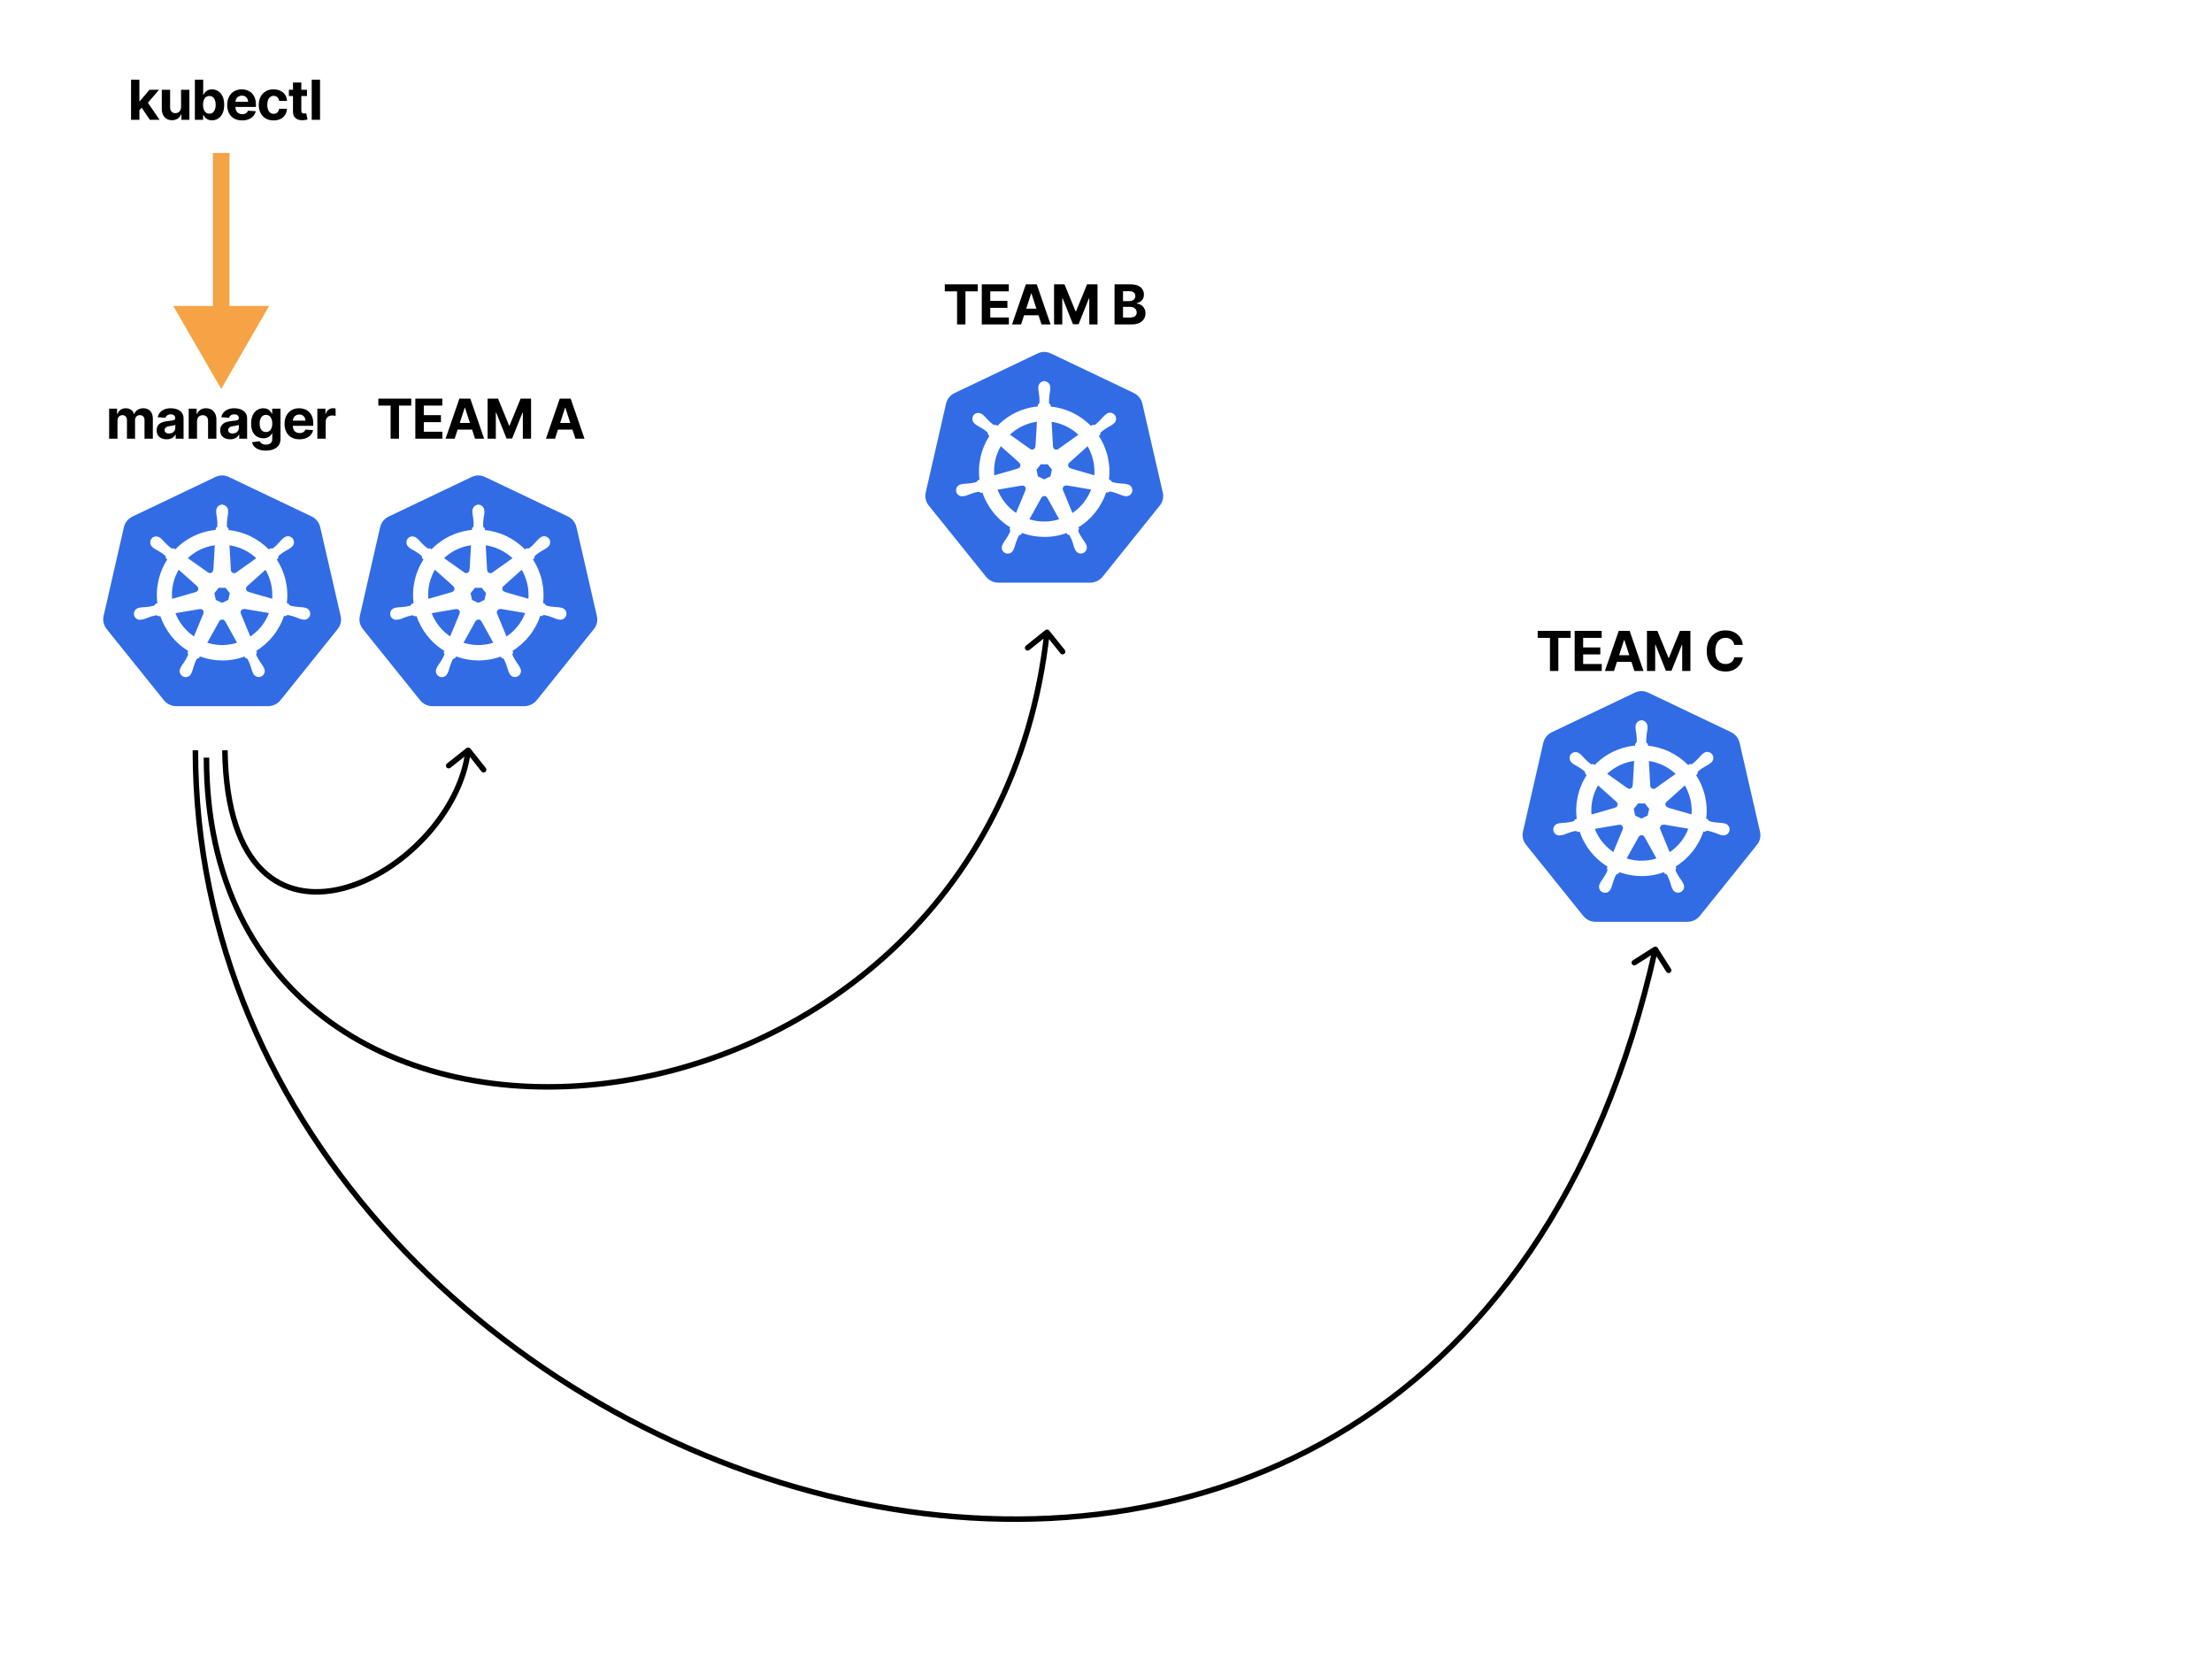 <svg width="1200" height="900" viewBox="0 0 1200 900" fill="none" xmlns="http://www.w3.org/2000/svg">
<rect width="1200" height="900" fill="white"/>
<path d="M59.211 238V221.691H63.522V224.568H63.713C64.053 223.613 64.619 222.859 65.412 222.307C66.205 221.755 67.153 221.479 68.257 221.479C69.376 221.479 70.328 221.758 71.114 222.317C71.9 222.869 72.423 223.62 72.685 224.568H72.855C73.188 223.634 73.79 222.887 74.66 222.328C75.538 221.762 76.575 221.479 77.771 221.479C79.293 221.479 80.528 221.963 81.477 222.933C82.432 223.896 82.91 225.262 82.91 227.032V238H78.398V227.924C78.398 227.018 78.157 226.338 77.676 225.885C77.194 225.432 76.593 225.205 75.871 225.205C75.049 225.205 74.409 225.467 73.949 225.991C73.489 226.508 73.259 227.191 73.259 228.04V238H68.873V227.828C68.873 227.028 68.643 226.391 68.183 225.917C67.73 225.443 67.132 225.205 66.389 225.205C65.886 225.205 65.433 225.333 65.03 225.588C64.633 225.835 64.318 226.186 64.085 226.639C63.851 227.085 63.734 227.609 63.734 228.21V238H59.211ZM90.401 238.308C89.36 238.308 88.433 238.127 87.619 237.766C86.805 237.398 86.161 236.857 85.686 236.142C85.219 235.42 84.986 234.521 84.986 233.445C84.986 232.539 85.152 231.778 85.485 231.162C85.817 230.546 86.27 230.051 86.844 229.676C87.417 229.3 88.068 229.017 88.797 228.826C89.534 228.635 90.305 228.501 91.112 228.423C92.061 228.324 92.825 228.232 93.406 228.147C93.986 228.055 94.407 227.92 94.669 227.743C94.931 227.566 95.062 227.304 95.062 226.957V226.894C95.062 226.221 94.85 225.701 94.425 225.333C94.007 224.965 93.413 224.781 92.641 224.781C91.827 224.781 91.179 224.961 90.698 225.322C90.217 225.676 89.898 226.122 89.743 226.66L85.559 226.32C85.771 225.329 86.189 224.473 86.812 223.751C87.435 223.022 88.238 222.462 89.222 222.073C90.213 221.677 91.36 221.479 92.662 221.479C93.568 221.479 94.436 221.585 95.264 221.797C96.099 222.009 96.839 222.339 97.483 222.785C98.134 223.231 98.647 223.804 99.022 224.505C99.398 225.198 99.585 226.03 99.585 227V238H95.296V235.738H95.168C94.906 236.248 94.556 236.698 94.117 237.087C93.678 237.469 93.151 237.77 92.535 237.989C91.919 238.202 91.208 238.308 90.401 238.308ZM91.696 235.186C92.362 235.186 92.949 235.055 93.459 234.793C93.968 234.524 94.368 234.163 94.659 233.71C94.949 233.257 95.094 232.744 95.094 232.171V230.44C94.952 230.532 94.758 230.617 94.51 230.695C94.269 230.766 93.997 230.833 93.692 230.897C93.388 230.953 93.084 231.006 92.779 231.056C92.475 231.098 92.199 231.137 91.951 231.173C91.42 231.251 90.956 231.374 90.56 231.544C90.164 231.714 89.856 231.944 89.636 232.234C89.417 232.518 89.307 232.872 89.307 233.296C89.307 233.912 89.53 234.383 89.976 234.708C90.429 235.027 91.002 235.186 91.696 235.186ZM106.885 228.571V238H102.361V221.691H106.672V224.568H106.863C107.224 223.62 107.83 222.869 108.679 222.317C109.529 221.758 110.558 221.479 111.769 221.479C112.901 221.479 113.889 221.726 114.731 222.222C115.574 222.717 116.228 223.425 116.696 224.345C117.163 225.259 117.396 226.349 117.396 227.616V238H112.873V228.423C112.88 227.425 112.625 226.646 112.109 226.087C111.592 225.52 110.881 225.237 109.974 225.237C109.366 225.237 108.828 225.368 108.361 225.63C107.9 225.892 107.539 226.274 107.278 226.777C107.023 227.272 106.892 227.871 106.885 228.571ZM124.879 238.308C123.838 238.308 122.911 238.127 122.097 237.766C121.283 237.398 120.639 236.857 120.165 236.142C119.697 235.42 119.464 234.521 119.464 233.445C119.464 232.539 119.63 231.778 119.963 231.162C120.296 230.546 120.749 230.051 121.322 229.676C121.895 229.3 122.547 229.017 123.276 228.826C124.012 228.635 124.783 228.501 125.59 228.423C126.539 228.324 127.303 228.232 127.884 228.147C128.464 228.055 128.885 227.92 129.147 227.743C129.409 227.566 129.54 227.304 129.54 226.957V226.894C129.54 226.221 129.328 225.701 128.903 225.333C128.485 224.965 127.891 224.781 127.119 224.781C126.305 224.781 125.658 224.961 125.176 225.322C124.695 225.676 124.376 226.122 124.221 226.66L120.037 226.32C120.25 225.329 120.667 224.473 121.29 223.751C121.913 223.022 122.716 222.462 123.7 222.073C124.691 221.677 125.838 221.479 127.141 221.479C128.047 221.479 128.914 221.585 129.742 221.797C130.577 222.009 131.317 222.339 131.961 222.785C132.612 223.231 133.125 223.804 133.501 224.505C133.876 225.198 134.063 226.03 134.063 227V238H129.774V235.738H129.646C129.384 236.248 129.034 236.698 128.595 237.087C128.156 237.469 127.629 237.77 127.013 237.989C126.397 238.202 125.686 238.308 124.879 238.308ZM126.174 235.186C126.84 235.186 127.427 235.055 127.937 234.793C128.447 234.524 128.846 234.163 129.137 233.71C129.427 233.257 129.572 232.744 129.572 232.171V230.44C129.43 230.532 129.236 230.617 128.988 230.695C128.747 230.766 128.475 230.833 128.17 230.897C127.866 230.953 127.562 231.006 127.257 231.056C126.953 231.098 126.677 231.137 126.429 231.173C125.898 231.251 125.435 231.374 125.038 231.544C124.642 231.714 124.334 231.944 124.114 232.234C123.895 232.518 123.785 232.872 123.785 233.296C123.785 233.912 124.008 234.383 124.454 234.708C124.907 235.027 125.481 235.186 126.174 235.186ZM144.187 244.456C142.722 244.456 141.465 244.254 140.418 243.85C139.377 243.454 138.549 242.913 137.933 242.226C137.317 241.539 136.917 240.768 136.733 239.911L140.917 239.348C141.044 239.674 141.246 239.978 141.522 240.262C141.798 240.545 142.163 240.771 142.616 240.941C143.076 241.118 143.635 241.207 144.293 241.207C145.277 241.207 146.088 240.966 146.725 240.485C147.369 240.01 147.691 239.214 147.691 238.096V235.112H147.5C147.302 235.565 147.004 235.993 146.608 236.397C146.212 236.8 145.702 237.129 145.079 237.384C144.456 237.639 143.713 237.766 142.849 237.766C141.625 237.766 140.51 237.483 139.505 236.917C138.507 236.344 137.71 235.469 137.116 234.294C136.528 233.112 136.234 231.619 136.234 229.814C136.234 227.966 136.535 226.423 137.137 225.184C137.739 223.945 138.538 223.018 139.537 222.402C140.542 221.786 141.642 221.479 142.839 221.479C143.752 221.479 144.516 221.634 145.132 221.946C145.748 222.25 146.244 222.632 146.619 223.092C147.001 223.546 147.295 223.991 147.5 224.43H147.67V221.691H152.161V238.159C152.161 239.547 151.821 240.708 151.142 241.642C150.462 242.576 149.521 243.277 148.318 243.744C147.121 244.219 145.744 244.456 144.187 244.456ZM144.283 234.369C145.012 234.369 145.628 234.188 146.13 233.827C146.64 233.459 147.029 232.935 147.298 232.256C147.574 231.569 147.712 230.748 147.712 229.792C147.712 228.837 147.578 228.009 147.309 227.308C147.04 226.6 146.651 226.051 146.141 225.662C145.631 225.273 145.012 225.078 144.283 225.078C143.539 225.078 142.913 225.28 142.403 225.683C141.894 226.08 141.508 226.632 141.246 227.34C140.984 228.047 140.853 228.865 140.853 229.792C140.853 230.734 140.984 231.548 141.246 232.234C141.515 232.914 141.901 233.441 142.403 233.817C142.913 234.185 143.539 234.369 144.283 234.369ZM162.46 238.319C160.783 238.319 159.339 237.979 158.128 237.299C156.925 236.613 155.997 235.643 155.346 234.39C154.695 233.13 154.369 231.64 154.369 229.92C154.369 228.242 154.695 226.77 155.346 225.503C155.997 224.236 156.914 223.248 158.096 222.54C159.285 221.832 160.68 221.479 162.28 221.479C163.356 221.479 164.357 221.652 165.285 221.999C166.219 222.339 167.033 222.852 167.727 223.538C168.427 224.225 168.972 225.089 169.362 226.129C169.751 227.163 169.946 228.373 169.946 229.761V231.003H156.174V228.2H165.688C165.688 227.548 165.546 226.972 165.263 226.469C164.98 225.966 164.587 225.574 164.085 225.29C163.589 225 163.012 224.855 162.354 224.855C161.667 224.855 161.059 225.014 160.528 225.333C160.004 225.644 159.593 226.065 159.296 226.596C158.999 227.12 158.847 227.704 158.839 228.348V231.013C158.839 231.82 158.988 232.518 159.285 233.105C159.59 233.693 160.018 234.146 160.57 234.464C161.122 234.783 161.777 234.942 162.534 234.942C163.037 234.942 163.497 234.871 163.915 234.73C164.332 234.588 164.69 234.376 164.987 234.093C165.285 233.809 165.511 233.463 165.667 233.052L169.85 233.328C169.638 234.333 169.203 235.211 168.544 235.961C167.893 236.705 167.051 237.285 166.017 237.703C164.991 238.113 163.805 238.319 162.46 238.319ZM172.165 238V221.691H176.55V224.537H176.72C177.017 223.524 177.516 222.76 178.217 222.243C178.918 221.719 179.724 221.457 180.638 221.457C180.864 221.457 181.108 221.471 181.37 221.5C181.632 221.528 181.862 221.567 182.06 221.617V225.63C181.848 225.566 181.554 225.51 181.179 225.46C180.804 225.411 180.461 225.386 180.149 225.386C179.484 225.386 178.889 225.531 178.365 225.821C177.849 226.104 177.438 226.501 177.134 227.01C176.836 227.52 176.688 228.108 176.688 228.773V238H172.165Z" fill="black"/>
<path d="M205.248 220.045V216.255H223.107V220.045H216.45V238H211.905V220.045H205.248ZM225.315 238V216.255H239.968V220.045H229.913V225.227H239.214V229.017H229.913V234.209H240.01V238H225.315ZM246.638 238H241.711L249.218 216.255H255.143L262.639 238H257.713L252.266 221.224H252.096L246.638 238ZM246.33 229.453H257.967V233.041H246.33V229.453ZM264.524 216.255H270.194L276.182 230.865H276.437L282.425 216.255H288.095V238H283.636V223.846H283.455L277.828 237.894H274.791L269.164 223.793H268.983V238H264.524V216.255ZM301.086 238H296.159L303.666 216.255H309.59L317.087 238H312.16L306.713 221.224H306.543L301.086 238ZM300.778 229.453H312.415V233.041H300.778V229.453Z" fill="black"/>
<path d="M834.189 346.045V342.255H852.049V346.045H845.391V364H840.847V346.045H834.189ZM854.257 364V342.255H868.909V346.045H858.854V351.227H868.156V355.017H858.854V360.209H868.952V364H854.257ZM875.58 364H870.653L878.16 342.255H884.085L891.581 364H886.654L881.207 347.224H881.037L875.58 364ZM875.272 355.453H886.909V359.041H875.272V355.453ZM893.465 342.255H899.135L905.124 356.865H905.378L911.367 342.255H917.037V364H912.577V349.846H912.397L906.769 363.894H903.733L898.105 349.793H897.925V364H893.465V342.255ZM945.466 349.868H940.815C940.73 349.266 940.557 348.731 940.295 348.264C940.033 347.79 939.697 347.387 939.286 347.054C938.875 346.721 938.401 346.466 937.863 346.289C937.332 346.112 936.755 346.024 936.132 346.024C935.007 346.024 934.027 346.304 933.191 346.863C932.356 347.415 931.708 348.222 931.248 349.284C930.788 350.338 930.558 351.62 930.558 353.127C930.558 354.677 930.788 355.98 931.248 357.035C931.715 358.089 932.367 358.886 933.202 359.424C934.037 359.962 935.003 360.231 936.101 360.231C936.716 360.231 937.286 360.149 937.81 359.986C938.341 359.824 938.812 359.586 939.222 359.275C939.633 358.956 939.973 358.571 940.242 358.118C940.518 357.665 940.709 357.148 940.815 356.567L945.466 356.589C945.345 357.587 945.044 358.549 944.563 359.477C944.089 360.397 943.448 361.222 942.641 361.951C941.841 362.673 940.886 363.246 939.774 363.671C938.67 364.088 937.421 364.297 936.026 364.297C934.087 364.297 932.352 363.858 930.823 362.981C929.302 362.103 928.098 360.832 927.213 359.169C926.336 357.505 925.897 355.492 925.897 353.127C925.897 350.756 926.343 348.739 927.235 347.075C928.127 345.412 929.337 344.145 930.866 343.274C932.395 342.396 934.115 341.957 936.026 341.957C937.286 341.957 938.454 342.134 939.53 342.488C940.613 342.842 941.572 343.359 942.408 344.038C943.243 344.711 943.922 345.535 944.446 346.512C944.977 347.489 945.317 348.608 945.466 349.868Z" fill="black"/>
<g clip-path="url(#clip0_12_49056)">
<path d="M566.097 190.919C564.943 190.987 563.815 191.286 562.779 191.798L517.851 213.228C515.505 214.345 513.8 216.469 513.215 219.001L502.218 267.098C501.694 269.355 502.117 271.722 503.427 273.657C503.58 273.89 503.742 274.116 503.911 274.334L534.951 312.929C536.592 314.945 539.055 316.102 541.651 316.089H591.437C594.042 316.093 596.509 314.88 598.145 312.893L629.17 274.289C630.798 272.274 631.407 269.613 630.782 267.09L619.713 218.952C619.128 216.421 617.415 214.296 615.077 213.18L570.221 191.802C568.928 191.164 567.497 190.861 566.057 190.919H566.097Z" fill="#326CE5"/>
<path d="M566.509 207.311C564.961 207.419 563.787 208.746 563.868 210.294V211.052C563.941 211.91 564.07 212.761 564.239 213.603C564.486 215.217 564.575 216.85 564.505 218.481C564.352 219.017 564.045 219.501 563.626 219.872L563.566 221.009C561.933 221.146 560.313 221.396 558.716 221.759C552 223.274 545.885 226.757 541.164 231.776L540.197 231.091C539.664 231.252 539.092 231.192 538.604 230.93C537.296 229.961 536.085 228.868 534.988 227.664C534.437 227.006 533.849 226.38 533.227 225.79L532.63 225.314C532.098 224.887 531.445 224.641 530.763 224.609C530.357 224.587 529.951 224.662 529.579 224.827C529.207 224.993 528.879 225.244 528.623 225.56C527.712 226.838 528.01 228.608 529.284 229.523L529.84 229.966C530.556 230.443 531.299 230.877 532.066 231.268C533.493 232.062 534.839 232.994 536.089 234.09C536.408 234.546 536.594 235.082 536.625 235.638L537.504 236.444C532.759 243.564 530.812 252.186 532.029 260.656L530.901 260.979C530.606 261.446 530.215 261.845 529.748 262.14C528.173 262.56 526.561 262.826 524.934 262.934C524.071 262.951 523.21 263.019 522.354 263.135L521.641 263.297H521.56C521.065 263.365 520.599 263.57 520.213 263.888C519.827 264.206 519.537 264.625 519.376 265.098C519.214 265.571 519.187 266.08 519.297 266.567C519.407 267.055 519.651 267.502 520 267.86C520.353 268.216 520.797 268.466 521.284 268.584C521.771 268.701 522.281 268.681 522.757 268.525H522.81L523.535 268.444C524.354 268.203 525.16 267.904 525.946 267.566C527.458 266.961 529.026 266.497 530.63 266.195C531.187 266.227 531.719 266.417 532.17 266.739L533.38 266.538C536 274.669 541.507 281.558 548.86 285.9L548.368 286.928C548.594 287.399 548.678 287.923 548.61 288.443C547.945 289.983 547.13 291.459 546.179 292.846C545.657 293.534 545.175 294.251 544.736 294.994L544.393 295.72C544.145 296.151 544.02 296.643 544.033 297.14C544.046 297.638 544.197 298.122 544.468 298.54C544.739 298.957 545.12 299.292 545.569 299.506C546.019 299.721 546.518 299.807 547.013 299.755C547.51 299.699 547.981 299.507 548.374 299.2C548.768 298.892 549.068 298.482 549.243 298.014L549.577 297.328C549.884 296.522 550.142 295.7 550.351 294.869C551.065 293.108 551.452 291.217 552.427 290.048C552.746 289.748 553.148 289.552 553.58 289.484L554.185 288.383C562.156 291.447 570.975 291.468 578.961 288.443L579.497 289.471C580.045 289.552 580.537 289.854 580.868 290.298C581.626 291.741 582.238 293.253 582.706 294.813C582.919 295.648 583.18 296.471 583.488 297.276L583.823 297.961C583.999 298.427 584.3 298.836 584.694 299.141C585.088 299.447 585.558 299.638 586.053 299.692C586.549 299.747 587.049 299.663 587.5 299.451C587.951 299.239 588.334 298.906 588.608 298.489C588.879 298.07 589.028 297.584 589.039 297.086C589.051 296.587 588.924 296.094 588.672 295.663L588.322 294.938C587.882 294.197 587.4 293.482 586.878 292.797C585.951 291.459 585.153 290.032 584.46 288.536C584.395 288.263 584.386 287.979 584.433 287.702C584.48 287.425 584.582 287.16 584.734 286.924C584.562 286.572 584.412 286.21 584.286 285.839C591.623 281.465 597.106 274.552 599.698 266.409L600.843 266.61C601.254 266.235 601.794 266.038 602.346 266.054C603.947 266.36 605.515 266.86 607.031 267.425C607.817 267.787 608.623 268.094 609.441 268.352C609.635 268.404 609.917 268.448 610.135 268.501H610.187C610.663 268.655 611.172 268.673 611.658 268.555C612.144 268.436 612.587 268.185 612.938 267.829C613.29 267.474 613.536 267.027 613.648 266.54C613.761 266.053 613.737 265.544 613.577 265.07C613.414 264.597 613.123 264.178 612.736 263.86C612.349 263.543 611.881 263.339 611.384 263.272L610.602 263.087C609.747 262.97 608.886 262.903 608.022 262.885C606.394 262.781 604.781 262.514 603.209 262.091C602.725 261.821 602.322 261.418 602.048 260.93L600.96 260.608C602.12 252.142 600.132 243.545 595.372 236.448L596.324 235.57C596.283 235.017 596.465 234.469 596.824 234.046C598.061 232.982 599.404 232.042 600.814 231.24C601.581 230.849 602.324 230.414 603.04 229.938L603.628 229.462C604.062 229.193 604.41 228.807 604.633 228.348C604.856 227.89 604.945 227.377 604.889 226.87C604.832 226.363 604.634 225.883 604.316 225.484C603.998 225.085 603.574 224.784 603.092 224.617C602.611 224.449 602.092 224.421 601.596 224.536C601.099 224.651 600.645 224.904 600.286 225.266L599.69 225.741C599.067 226.332 598.479 226.958 597.928 227.616C596.864 228.833 595.687 229.942 594.409 230.934C593.893 231.144 593.329 231.205 592.78 231.111L591.76 231.837C585.875 225.669 577.945 221.839 569.447 221.073C569.447 220.67 569.395 220.065 569.387 219.876C568.931 219.562 568.613 219.082 568.508 218.538C568.452 216.91 568.555 215.28 568.814 213.672C568.988 212.825 569.109 211.979 569.185 211.12V210.314C569.266 208.766 568.097 207.44 566.545 207.331L566.509 207.311ZM563.146 228.136L562.34 242.217H562.28C562.239 243.088 561.727 243.83 560.941 244.249C560.155 244.668 559.224 244.543 558.523 244.031L546.973 235.848C550.649 232.237 555.261 229.725 560.288 228.596C561.232 228.394 562.183 228.241 563.138 228.136H563.146ZM569.871 228.136C575.938 228.89 581.585 231.615 585.955 235.892L574.515 244.023C573.809 244.588 572.842 244.7 572.023 244.313C571.205 243.926 570.681 243.104 570.669 242.201L569.871 228.136ZM542.781 241.145L553.342 250.57V250.63C554 251.203 554.286 252.094 554.092 252.944C553.899 253.795 553.246 254.468 552.411 254.698V254.738L538.858 258.636C538.188 252.53 539.569 246.375 542.785 241.141L542.781 241.145ZM590.16 241.145C593.369 246.365 594.788 252.489 594.199 258.588L580.626 254.678V254.625C579.779 254.396 579.134 253.722 578.945 252.872C578.755 252.021 579.038 251.138 579.695 250.558L590.176 241.177L590.16 241.145ZM564.344 251.304H568.665L571.306 254.658L570.346 258.85L566.464 260.717L562.574 258.85L561.659 254.658L564.344 251.304ZM578.187 262.744C578.368 262.724 578.59 262.724 578.731 262.744L592.708 265.103C590.692 270.908 586.713 275.866 581.521 279.184L576.119 266.106C575.971 265.755 575.908 265.374 575.938 264.994C575.968 264.614 576.088 264.247 576.289 263.924C576.49 263.6 576.766 263.33 577.094 263.135C577.421 262.94 577.791 262.827 578.171 262.805L578.187 262.744ZM554.713 262.805C555.503 262.817 556.233 263.224 556.664 263.885C557.096 264.546 557.164 265.377 556.854 266.102V266.155L551.484 279.127C546.344 275.834 542.442 270.936 540.366 265.191L554.221 262.841C554.374 262.825 554.532 262.825 554.689 262.841L554.713 262.805ZM566.42 268.448C566.86 268.435 567.296 268.543 567.678 268.763C568.06 268.982 568.374 269.303 568.585 269.69H568.637L575.466 282.014L572.737 282.82C567.714 283.969 562.469 283.699 557.587 282.038L564.441 269.714C564.856 268.989 565.622 268.545 566.456 268.525L566.42 268.448Z" fill="white" stroke="white" stroke-width="1.168"/>
</g>
<g clip-path="url(#clip1_12_49056)">
<path d="M890.097 374.919C888.943 374.987 887.815 375.286 886.779 375.798L841.851 397.228C839.505 398.345 837.8 400.469 837.215 403.001L826.218 451.098C825.694 453.355 826.117 455.722 827.427 457.657C827.58 457.89 827.742 458.116 827.911 458.334L858.951 496.929C860.592 498.945 863.055 500.102 865.651 500.089H915.437C918.042 500.093 920.509 498.88 922.145 496.893L953.17 458.289C954.798 456.274 955.407 453.613 954.782 451.09L943.713 402.952C943.128 400.421 941.415 398.296 939.077 397.18L894.221 375.802C892.928 375.164 891.497 374.861 890.057 374.919H890.097Z" fill="#326CE5"/>
<path d="M890.509 391.311C888.961 391.419 887.787 392.746 887.868 394.294V395.052C887.941 395.91 888.07 396.761 888.239 397.603C888.486 399.217 888.575 400.85 888.505 402.481C888.352 403.017 888.045 403.501 887.626 403.872L887.566 405.009C885.933 405.146 884.313 405.396 882.716 405.759C876 407.274 869.885 410.757 865.164 415.776L864.197 415.091C863.664 415.252 863.092 415.192 862.604 414.93C861.296 413.961 860.085 412.868 858.988 411.664C858.437 411.006 857.849 410.38 857.227 409.79L856.63 409.314C856.098 408.887 855.445 408.641 854.763 408.609C854.357 408.587 853.951 408.662 853.579 408.827C853.207 408.993 852.879 409.244 852.623 409.56C851.712 410.838 852.01 412.608 853.284 413.523L853.84 413.966C854.556 414.443 855.299 414.877 856.066 415.268C857.493 416.062 858.839 416.994 860.089 418.09C860.408 418.546 860.594 419.082 860.625 419.638L861.504 420.444C856.759 427.564 854.812 436.186 856.029 444.656L854.901 444.979C854.606 445.446 854.215 445.845 853.748 446.14C852.173 446.56 850.561 446.826 848.934 446.934C848.071 446.951 847.21 447.019 846.354 447.135L845.641 447.297H845.56C845.065 447.365 844.599 447.57 844.213 447.888C843.827 448.206 843.537 448.625 843.376 449.098C843.214 449.571 843.187 450.08 843.297 450.567C843.407 451.055 843.651 451.502 844 451.86C844.353 452.216 844.797 452.466 845.284 452.584C845.771 452.701 846.281 452.681 846.757 452.525H846.81L847.535 452.444C848.354 452.203 849.16 451.904 849.946 451.566C851.458 450.961 853.026 450.497 854.63 450.195C855.187 450.227 855.719 450.417 856.17 450.739L857.38 450.538C860 458.669 865.507 465.558 872.86 469.9L872.368 470.928C872.594 471.399 872.678 471.923 872.61 472.443C871.945 473.983 871.13 475.459 870.179 476.846C869.657 477.534 869.175 478.251 868.736 478.994L868.393 479.72C868.145 480.151 868.02 480.643 868.033 481.14C868.046 481.638 868.197 482.122 868.468 482.54C868.739 482.957 869.12 483.292 869.569 483.506C870.019 483.721 870.518 483.807 871.013 483.755C871.51 483.699 871.981 483.507 872.374 483.2C872.768 482.892 873.068 482.482 873.243 482.014L873.577 481.328C873.884 480.522 874.142 479.7 874.351 478.869C875.065 477.108 875.452 475.217 876.427 474.048C876.746 473.748 877.148 473.552 877.58 473.484L878.185 472.383C886.156 475.447 894.975 475.468 902.961 472.443L903.497 473.471C904.045 473.552 904.537 473.854 904.868 474.298C905.626 475.741 906.238 477.253 906.706 478.813C906.919 479.648 907.18 480.471 907.488 481.276L907.823 481.961C907.999 482.427 908.3 482.836 908.694 483.141C909.088 483.447 909.558 483.638 910.053 483.692C910.549 483.747 911.049 483.663 911.5 483.451C911.951 483.239 912.334 482.906 912.608 482.489C912.879 482.07 913.028 481.584 913.039 481.086C913.051 480.587 912.924 480.094 912.672 479.663L912.322 478.938C911.882 478.197 911.4 477.482 910.878 476.797C909.951 475.459 909.153 474.032 908.46 472.536C908.395 472.263 908.386 471.979 908.433 471.702C908.48 471.425 908.582 471.16 908.734 470.924C908.562 470.572 908.412 470.21 908.286 469.839C915.623 465.465 921.106 458.552 923.698 450.409L924.843 450.61C925.254 450.235 925.794 450.038 926.346 450.054C927.947 450.36 929.515 450.86 931.031 451.425C931.817 451.787 932.623 452.094 933.441 452.352C933.635 452.404 933.917 452.448 934.135 452.501H934.187C934.663 452.655 935.172 452.673 935.658 452.555C936.144 452.436 936.587 452.185 936.938 451.829C937.29 451.474 937.536 451.027 937.648 450.54C937.761 450.053 937.737 449.544 937.577 449.07C937.414 448.597 937.123 448.178 936.736 447.86C936.349 447.543 935.881 447.339 935.384 447.272L934.602 447.087C933.747 446.97 932.886 446.903 932.022 446.885C930.394 446.781 928.781 446.514 927.209 446.091C926.725 445.821 926.322 445.418 926.048 444.93L924.96 444.608C926.12 436.142 924.132 427.545 919.372 420.448L920.324 419.57C920.283 419.017 920.465 418.469 920.824 418.046C922.061 416.982 923.404 416.042 924.814 415.24C925.581 414.849 926.324 414.414 927.04 413.938L927.628 413.462C928.062 413.193 928.41 412.807 928.633 412.348C928.856 411.89 928.945 411.377 928.889 410.87C928.832 410.363 928.634 409.883 928.316 409.484C927.998 409.085 927.574 408.784 927.092 408.617C926.611 408.449 926.092 408.421 925.596 408.536C925.099 408.651 924.645 408.904 924.286 409.266L923.69 409.741C923.067 410.332 922.479 410.958 921.928 411.616C920.864 412.833 919.687 413.942 918.409 414.934C917.893 415.144 917.329 415.205 916.78 415.111L915.76 415.837C909.875 409.669 901.945 405.839 893.447 405.073C893.447 404.67 893.395 404.065 893.387 403.876C892.931 403.562 892.613 403.082 892.508 402.538C892.452 400.91 892.555 399.28 892.814 397.672C892.988 396.825 893.109 395.979 893.185 395.12V394.314C893.266 392.766 892.097 391.44 890.545 391.331L890.509 391.311ZM887.146 412.136L886.34 426.217H886.28C886.239 427.088 885.727 427.83 884.941 428.249C884.155 428.668 883.224 428.543 882.523 428.031L870.973 419.848C874.649 416.237 879.261 413.725 884.288 412.596C885.232 412.394 886.183 412.241 887.138 412.136H887.146ZM893.871 412.136C899.938 412.89 905.585 415.615 909.955 419.892L898.515 428.023C897.809 428.588 896.842 428.7 896.023 428.313C895.205 427.926 894.681 427.104 894.669 426.201L893.871 412.136ZM866.781 425.145L877.342 434.57V434.63C878 435.203 878.286 436.094 878.092 436.944C877.899 437.795 877.246 438.468 876.411 438.698V438.738L862.858 442.636C862.188 436.53 863.569 430.375 866.785 425.141L866.781 425.145ZM914.16 425.145C917.369 430.365 918.788 436.489 918.199 442.588L904.626 438.678V438.625C903.779 438.396 903.134 437.722 902.945 436.872C902.755 436.021 903.038 435.138 903.695 434.558L914.176 425.177L914.16 425.145ZM888.344 435.304H892.665L895.306 438.658L894.346 442.85L890.464 444.717L886.574 442.85L885.659 438.658L888.344 435.304ZM902.187 446.744C902.368 446.724 902.59 446.724 902.731 446.744L916.708 449.103C914.692 454.908 910.713 459.866 905.521 463.184L900.119 450.106C899.971 449.755 899.908 449.374 899.938 448.994C899.968 448.614 900.088 448.247 900.289 447.924C900.49 447.6 900.766 447.33 901.094 447.135C901.421 446.94 901.791 446.827 902.171 446.805L902.187 446.744ZM878.713 446.805C879.503 446.817 880.233 447.224 880.664 447.885C881.096 448.546 881.164 449.377 880.854 450.102V450.155L875.484 463.127C870.344 459.834 866.442 454.936 864.366 449.191L878.221 446.841C878.374 446.825 878.532 446.825 878.689 446.841L878.713 446.805ZM890.42 452.448C890.86 452.435 891.296 452.543 891.678 452.763C892.06 452.982 892.374 453.303 892.585 453.69H892.637L899.466 466.014L896.737 466.82C891.714 467.969 886.469 467.699 881.587 466.038L888.441 453.714C888.856 452.989 889.622 452.545 890.456 452.525L890.42 452.448Z" fill="white" stroke="white" stroke-width="1.168"/>
</g>
<g clip-path="url(#clip2_12_49056)">
<path d="M120.097 257.919C118.943 257.987 117.815 258.286 116.779 258.798L71.851 280.228C69.505 281.345 67.799 283.469 67.215 286.001L56.218 334.098C55.694 336.355 56.117 338.722 57.427 340.657C57.58 340.89 57.742 341.116 57.911 341.334L88.951 379.929C90.592 381.945 93.055 383.102 95.651 383.089H145.437C148.042 383.093 150.509 381.88 152.145 379.893L183.17 341.289C184.798 339.274 185.407 336.613 184.782 334.09L173.713 285.952C173.128 283.421 171.415 281.296 169.077 280.18L124.221 258.802C122.928 258.164 121.497 257.861 120.057 257.919H120.097Z" fill="#326CE5"/>
<path d="M120.509 274.311C118.961 274.419 117.787 275.746 117.868 277.294V278.052C117.941 278.91 118.07 279.761 118.239 280.603C118.486 282.217 118.575 283.85 118.505 285.481C118.352 286.017 118.045 286.501 117.626 286.872L117.566 288.009C115.933 288.146 114.313 288.396 112.716 288.759C106 290.274 99.885 293.757 95.164 298.776L94.197 298.091C93.665 298.252 93.092 298.192 92.604 297.93C91.296 296.961 90.085 295.868 88.988 294.664C88.437 294.006 87.849 293.38 87.227 292.79L86.63 292.314C86.098 291.887 85.445 291.641 84.763 291.609C84.357 291.587 83.951 291.662 83.579 291.827C83.207 291.993 82.879 292.244 82.623 292.56C81.712 293.838 82.01 295.608 83.284 296.523L83.84 296.966C84.556 297.443 85.299 297.877 86.066 298.268C87.493 299.062 88.839 299.994 90.089 301.09C90.408 301.546 90.594 302.082 90.625 302.638L91.504 303.444C86.759 310.564 84.812 319.186 86.029 327.656L84.9 327.979C84.606 328.446 84.215 328.845 83.748 329.14C82.173 329.56 80.561 329.826 78.934 329.934C78.071 329.951 77.21 330.019 76.354 330.135L75.641 330.297H75.56C75.065 330.365 74.599 330.57 74.213 330.888C73.827 331.206 73.537 331.625 73.376 332.098C73.214 332.571 73.187 333.08 73.297 333.567C73.407 334.055 73.651 334.502 74 334.86C74.353 335.216 74.797 335.466 75.284 335.584C75.771 335.701 76.281 335.681 76.757 335.525H76.81L77.535 335.444C78.354 335.203 79.16 334.904 79.946 334.566C81.458 333.961 83.026 333.497 84.63 333.195C85.187 333.227 85.719 333.417 86.17 333.739L87.38 333.538C90 341.669 95.507 348.558 102.86 352.9L102.368 353.928C102.594 354.399 102.678 354.923 102.61 355.443C101.945 356.983 101.13 358.459 100.179 359.846C99.657 360.534 99.175 361.251 98.736 361.994L98.393 362.72C98.144 363.151 98.02 363.643 98.033 364.14C98.046 364.638 98.197 365.122 98.468 365.54C98.739 365.957 99.12 366.292 99.569 366.506C100.019 366.721 100.518 366.807 101.013 366.755C101.51 366.699 101.981 366.507 102.374 366.2C102.768 365.892 103.068 365.482 103.243 365.014L103.577 364.328C103.884 363.522 104.142 362.7 104.351 361.869C105.065 360.108 105.452 358.217 106.427 357.048C106.746 356.748 107.148 356.552 107.58 356.484L108.185 355.383C116.156 358.447 124.975 358.468 132.961 355.443L133.497 356.471C134.045 356.552 134.537 356.854 134.868 357.298C135.626 358.741 136.238 360.253 136.706 361.813C136.919 362.648 137.18 363.471 137.488 364.276L137.823 364.961C137.999 365.427 138.3 365.836 138.694 366.141C139.088 366.447 139.558 366.638 140.053 366.692C140.549 366.747 141.049 366.663 141.5 366.451C141.951 366.239 142.334 365.906 142.608 365.489C142.879 365.07 143.028 364.584 143.039 364.086C143.051 363.587 142.924 363.094 142.672 362.663L142.322 361.938C141.882 361.197 141.4 360.482 140.878 359.797C139.951 358.459 139.153 357.032 138.46 355.536C138.395 355.263 138.386 354.979 138.433 354.702C138.48 354.425 138.582 354.16 138.734 353.924C138.562 353.572 138.412 353.21 138.286 352.839C145.623 348.465 151.106 341.552 153.698 333.409L154.843 333.61C155.254 333.235 155.794 333.038 156.346 333.054C157.947 333.36 159.515 333.86 161.031 334.425C161.817 334.787 162.623 335.094 163.441 335.352C163.635 335.404 163.917 335.448 164.135 335.501H164.187C164.663 335.655 165.172 335.673 165.658 335.555C166.144 335.436 166.587 335.185 166.938 334.829C167.29 334.474 167.536 334.027 167.648 333.54C167.761 333.053 167.737 332.544 167.577 332.07C167.414 331.597 167.123 331.178 166.736 330.86C166.349 330.543 165.881 330.339 165.384 330.272L164.602 330.087C163.747 329.97 162.886 329.903 162.022 329.885C160.394 329.781 158.781 329.514 157.209 329.091C156.725 328.821 156.322 328.418 156.048 327.93L154.96 327.608C156.12 319.142 154.132 310.545 149.372 303.448L150.324 302.57C150.283 302.017 150.465 301.469 150.824 301.046C152.061 299.982 153.404 299.042 154.814 298.24C155.581 297.849 156.324 297.414 157.04 296.938L157.628 296.462C158.062 296.193 158.41 295.807 158.633 295.348C158.856 294.89 158.945 294.377 158.889 293.87C158.832 293.363 158.634 292.883 158.316 292.484C157.998 292.085 157.574 291.784 157.092 291.617C156.611 291.449 156.092 291.421 155.596 291.536C155.099 291.651 154.645 291.904 154.286 292.266L153.69 292.741C153.067 293.332 152.479 293.958 151.928 294.616C150.864 295.833 149.687 296.942 148.409 297.934C147.893 298.144 147.329 298.205 146.78 298.111L145.76 298.837C139.875 292.669 131.945 288.839 123.447 288.073C123.447 287.67 123.395 287.065 123.387 286.876C122.931 286.562 122.613 286.082 122.508 285.538C122.452 283.91 122.555 282.28 122.814 280.672C122.988 279.825 123.109 278.979 123.185 278.12V277.314C123.266 275.766 122.097 274.44 120.545 274.331L120.509 274.311ZM117.146 295.136L116.34 309.217H116.28C116.239 310.088 115.727 310.83 114.941 311.249C114.155 311.668 113.224 311.543 112.523 311.031L100.973 302.848C104.649 299.237 109.261 296.725 114.288 295.596C115.232 295.394 116.183 295.241 117.138 295.136H117.146ZM123.871 295.136C129.938 295.89 135.585 298.615 139.955 302.892L128.515 311.023C127.809 311.588 126.842 311.7 126.023 311.313C125.205 310.926 124.681 310.104 124.669 309.201L123.871 295.136ZM96.781 308.145L107.342 317.57V317.63C108 318.203 108.286 319.094 108.092 319.944C107.899 320.795 107.246 321.468 106.411 321.698V321.738L92.858 325.636C92.188 319.53 93.569 313.375 96.785 308.141L96.781 308.145ZM144.16 308.145C147.369 313.365 148.788 319.489 148.199 325.588L134.626 321.678V321.625C133.779 321.396 133.134 320.722 132.945 319.872C132.755 319.021 133.038 318.138 133.695 317.558L144.176 308.177L144.16 308.145ZM118.344 318.304H122.665L125.306 321.658L124.346 325.85L120.464 327.717L116.574 325.85L115.659 321.658L118.344 318.304ZM132.187 329.744C132.368 329.724 132.59 329.724 132.731 329.744L146.708 332.103C144.692 337.908 140.713 342.866 135.521 346.184L130.119 333.106C129.971 332.755 129.908 332.374 129.938 331.994C129.968 331.614 130.088 331.247 130.289 330.924C130.49 330.6 130.766 330.33 131.094 330.135C131.421 329.94 131.791 329.827 132.171 329.805L132.187 329.744ZM108.713 329.805C109.503 329.817 110.233 330.224 110.664 330.885C111.096 331.546 111.164 332.377 110.854 333.102V333.155L105.484 346.127C100.344 342.834 96.442 337.936 94.366 332.191L108.221 329.841C108.374 329.825 108.532 329.825 108.689 329.841L108.713 329.805ZM120.42 335.448C120.86 335.435 121.296 335.543 121.678 335.763C122.06 335.982 122.374 336.303 122.585 336.69H122.637L129.466 349.014L126.737 349.82C121.714 350.969 116.469 350.699 111.587 349.038L118.441 336.714C118.856 335.989 119.622 335.545 120.456 335.525L120.42 335.448Z" fill="white" stroke="white" stroke-width="1.168"/>
</g>
<g clip-path="url(#clip3_12_49056)">
<path d="M259.097 257.919C257.943 257.987 256.815 258.286 255.779 258.798L210.851 280.228C208.505 281.345 206.8 283.469 206.215 286.001L195.218 334.098C194.694 336.355 195.117 338.722 196.427 340.657C196.58 340.89 196.742 341.116 196.911 341.334L227.951 379.929C229.592 381.945 232.055 383.102 234.651 383.089H284.437C287.042 383.093 289.509 381.88 291.145 379.893L322.17 341.289C323.798 339.274 324.407 336.613 323.782 334.09L312.713 285.952C312.128 283.421 310.415 281.296 308.077 280.18L263.221 258.802C261.928 258.164 260.497 257.861 259.057 257.919H259.097Z" fill="#326CE5"/>
<path d="M259.509 274.311C257.961 274.419 256.787 275.746 256.868 277.294V278.052C256.941 278.91 257.07 279.761 257.239 280.603C257.486 282.217 257.575 283.85 257.505 285.481C257.352 286.017 257.045 286.501 256.626 286.872L256.566 288.009C254.933 288.146 253.313 288.396 251.716 288.759C245 290.274 238.885 293.757 234.164 298.776L233.197 298.091C232.664 298.252 232.092 298.192 231.604 297.93C230.296 296.961 229.085 295.868 227.988 294.664C227.437 294.006 226.849 293.38 226.227 292.79L225.63 292.314C225.098 291.887 224.445 291.641 223.763 291.609C223.357 291.587 222.951 291.662 222.579 291.827C222.207 291.993 221.879 292.244 221.623 292.56C220.712 293.838 221.01 295.608 222.284 296.523L222.84 296.966C223.556 297.443 224.299 297.877 225.066 298.268C226.493 299.062 227.839 299.994 229.089 301.09C229.408 301.546 229.594 302.082 229.625 302.638L230.504 303.444C225.759 310.564 223.812 319.186 225.029 327.656L223.901 327.979C223.606 328.446 223.215 328.845 222.748 329.14C221.173 329.56 219.561 329.826 217.934 329.934C217.071 329.951 216.21 330.019 215.354 330.135L214.641 330.297H214.56C214.065 330.365 213.599 330.57 213.213 330.888C212.827 331.206 212.537 331.625 212.376 332.098C212.214 332.571 212.187 333.08 212.297 333.567C212.407 334.055 212.651 334.502 213 334.86C213.353 335.216 213.797 335.466 214.284 335.584C214.771 335.701 215.281 335.681 215.757 335.525H215.81L216.535 335.444C217.354 335.203 218.16 334.904 218.946 334.566C220.458 333.961 222.026 333.497 223.63 333.195C224.187 333.227 224.719 333.417 225.17 333.739L226.38 333.538C229 341.669 234.507 348.558 241.86 352.9L241.368 353.928C241.594 354.399 241.678 354.923 241.61 355.443C240.945 356.983 240.13 358.459 239.179 359.846C238.657 360.534 238.175 361.251 237.736 361.994L237.393 362.72C237.145 363.151 237.02 363.643 237.033 364.14C237.046 364.638 237.197 365.122 237.468 365.54C237.739 365.957 238.12 366.292 238.569 366.506C239.019 366.721 239.518 366.807 240.013 366.755C240.51 366.699 240.981 366.507 241.374 366.2C241.768 365.892 242.068 365.482 242.243 365.014L242.577 364.328C242.884 363.522 243.142 362.7 243.351 361.869C244.065 360.108 244.452 358.217 245.427 357.048C245.746 356.748 246.148 356.552 246.58 356.484L247.185 355.383C255.156 358.447 263.975 358.468 271.961 355.443L272.497 356.471C273.045 356.552 273.537 356.854 273.868 357.298C274.626 358.741 275.238 360.253 275.706 361.813C275.919 362.648 276.18 363.471 276.488 364.276L276.823 364.961C276.999 365.427 277.3 365.836 277.694 366.141C278.088 366.447 278.558 366.638 279.053 366.692C279.549 366.747 280.049 366.663 280.5 366.451C280.951 366.239 281.334 365.906 281.608 365.489C281.879 365.07 282.028 364.584 282.039 364.086C282.051 363.587 281.924 363.094 281.672 362.663L281.322 361.938C280.882 361.197 280.4 360.482 279.878 359.797C278.951 358.459 278.153 357.032 277.46 355.536C277.395 355.263 277.386 354.979 277.433 354.702C277.48 354.425 277.582 354.16 277.734 353.924C277.562 353.572 277.412 353.21 277.286 352.839C284.623 348.465 290.106 341.552 292.698 333.409L293.843 333.61C294.254 333.235 294.794 333.038 295.346 333.054C296.947 333.36 298.515 333.86 300.031 334.425C300.817 334.787 301.623 335.094 302.441 335.352C302.635 335.404 302.917 335.448 303.135 335.501H303.187C303.663 335.655 304.172 335.673 304.658 335.555C305.144 335.436 305.587 335.185 305.938 334.829C306.29 334.474 306.536 334.027 306.648 333.54C306.761 333.053 306.737 332.544 306.577 332.07C306.414 331.597 306.123 331.178 305.736 330.86C305.349 330.543 304.881 330.339 304.384 330.272L303.602 330.087C302.747 329.97 301.886 329.903 301.022 329.885C299.394 329.781 297.781 329.514 296.209 329.091C295.725 328.821 295.322 328.418 295.048 327.93L293.96 327.608C295.12 319.142 293.132 310.545 288.372 303.448L289.324 302.57C289.283 302.017 289.465 301.469 289.824 301.046C291.061 299.982 292.404 299.042 293.814 298.24C294.581 297.849 295.324 297.414 296.04 296.938L296.628 296.462C297.062 296.193 297.41 295.807 297.633 295.348C297.856 294.89 297.945 294.377 297.889 293.87C297.832 293.363 297.634 292.883 297.316 292.484C296.998 292.085 296.574 291.784 296.092 291.617C295.611 291.449 295.092 291.421 294.596 291.536C294.099 291.651 293.645 291.904 293.286 292.266L292.69 292.741C292.067 293.332 291.479 293.958 290.928 294.616C289.864 295.833 288.687 296.942 287.409 297.934C286.893 298.144 286.329 298.205 285.78 298.111L284.76 298.837C278.875 292.669 270.945 288.839 262.447 288.073C262.447 287.67 262.395 287.065 262.387 286.876C261.931 286.562 261.613 286.082 261.508 285.538C261.452 283.91 261.555 282.28 261.814 280.672C261.988 279.825 262.109 278.979 262.185 278.12V277.314C262.266 275.766 261.097 274.44 259.545 274.331L259.509 274.311ZM256.146 295.136L255.34 309.217H255.28C255.239 310.088 254.727 310.83 253.941 311.249C253.155 311.668 252.224 311.543 251.523 311.031L239.973 302.848C243.649 299.237 248.261 296.725 253.288 295.596C254.232 295.394 255.183 295.241 256.138 295.136H256.146ZM262.871 295.136C268.938 295.89 274.585 298.615 278.955 302.892L267.515 311.023C266.809 311.588 265.842 311.7 265.023 311.313C264.205 310.926 263.681 310.104 263.669 309.201L262.871 295.136ZM235.781 308.145L246.342 317.57V317.63C247 318.203 247.286 319.094 247.092 319.944C246.899 320.795 246.246 321.468 245.411 321.698V321.738L231.858 325.636C231.188 319.53 232.569 313.375 235.785 308.141L235.781 308.145ZM283.16 308.145C286.369 313.365 287.788 319.489 287.199 325.588L273.626 321.678V321.625C272.779 321.396 272.134 320.722 271.945 319.872C271.755 319.021 272.038 318.138 272.695 317.558L283.176 308.177L283.16 308.145ZM257.344 318.304H261.665L264.306 321.658L263.346 325.85L259.464 327.717L255.574 325.85L254.659 321.658L257.344 318.304ZM271.187 329.744C271.368 329.724 271.59 329.724 271.731 329.744L285.708 332.103C283.692 337.908 279.713 342.866 274.521 346.184L269.119 333.106C268.971 332.755 268.908 332.374 268.938 331.994C268.968 331.614 269.088 331.247 269.289 330.924C269.49 330.6 269.766 330.33 270.094 330.135C270.421 329.94 270.791 329.827 271.171 329.805L271.187 329.744ZM247.713 329.805C248.503 329.817 249.233 330.224 249.664 330.885C250.096 331.546 250.164 332.377 249.854 333.102V333.155L244.484 346.127C239.344 342.834 235.442 337.936 233.366 332.191L247.221 329.841C247.374 329.825 247.532 329.825 247.689 329.841L247.713 329.805ZM259.42 335.448C259.86 335.435 260.296 335.543 260.678 335.763C261.06 335.982 261.374 336.303 261.585 336.69H261.637L268.466 349.014L265.737 349.82C260.714 350.969 255.469 350.699 250.587 349.038L257.441 336.714C257.856 335.989 258.622 335.545 259.456 335.525L259.42 335.448Z" fill="white" stroke="white" stroke-width="1.168"/>
</g>
<path d="M512.547 158.045V154.255H530.406V158.045H523.749V176H519.205V158.045H512.547ZM532.615 176V154.255H547.267V158.045H537.212V163.227H546.513V167.017H537.212V172.209H547.31V176H532.615ZM553.938 176H549.011L556.518 154.255H562.442L569.939 176H565.012L559.565 159.224H559.395L553.938 176ZM553.63 167.453H565.267V171.041H553.63V167.453ZM571.823 154.255H577.493L583.481 168.865H583.736L589.725 154.255H595.395V176H590.935V161.846H590.755L585.127 175.894H582.09L576.463 161.793H576.282V176H571.823V154.255ZM604.637 176V154.255H613.343C614.943 154.255 616.278 154.492 617.346 154.966C618.415 155.44 619.219 156.099 619.757 156.941C620.295 157.776 620.564 158.739 620.564 159.829C620.564 160.678 620.394 161.425 620.054 162.069C619.714 162.706 619.247 163.23 618.652 163.641C618.065 164.044 617.392 164.331 616.635 164.501V164.713C617.463 164.749 618.238 164.982 618.96 165.414C619.689 165.846 620.28 166.451 620.734 167.23C621.187 168.001 621.413 168.921 621.413 169.99C621.413 171.144 621.126 172.174 620.553 173.08C619.987 173.979 619.148 174.69 618.037 175.214C616.925 175.738 615.556 176 613.927 176H604.637ZM609.234 172.241H612.982C614.264 172.241 615.198 171.997 615.786 171.509C616.373 171.013 616.667 170.355 616.667 169.534C616.667 168.932 616.522 168.401 616.232 167.941C615.941 167.481 615.527 167.12 614.989 166.858C614.458 166.596 613.825 166.465 613.089 166.465H609.234V172.241ZM609.234 163.354H612.643C613.273 163.354 613.832 163.244 614.32 163.025C614.816 162.798 615.205 162.48 615.488 162.069C615.778 161.659 615.924 161.167 615.924 160.593C615.924 159.808 615.644 159.174 615.085 158.693C614.533 158.211 613.747 157.971 612.728 157.971H609.234V163.354Z" fill="black"/>
<path d="M75.195 60.307L75.206 54.881H75.864L81.088 48.691H86.28L79.262 56.888H78.189L75.195 60.307ZM71.097 65V43.255H75.62V65H71.097ZM81.29 65L76.49 57.897L79.506 54.701L86.588 65H81.29ZM98.225 58.056V48.691H102.748V65H98.405V62.038H98.236C97.867 62.993 97.255 63.761 96.399 64.342C95.549 64.922 94.512 65.212 93.288 65.212C92.198 65.212 91.238 64.965 90.41 64.469C89.582 63.974 88.934 63.269 88.467 62.356C88.007 61.443 87.773 60.349 87.766 59.075V48.691H92.29V58.268C92.297 59.231 92.555 59.992 93.065 60.551C93.574 61.11 94.257 61.39 95.114 61.39C95.659 61.39 96.168 61.266 96.643 61.018C97.117 60.764 97.499 60.388 97.79 59.893C98.087 59.397 98.232 58.785 98.225 58.056ZM105.718 65V43.255H110.241V51.43H110.379C110.578 50.992 110.864 50.545 111.239 50.093C111.622 49.632 112.117 49.25 112.726 48.946C113.342 48.634 114.106 48.479 115.019 48.479C116.209 48.479 117.306 48.79 118.311 49.413C119.316 50.029 120.119 50.96 120.721 52.205C121.323 53.444 121.624 54.998 121.624 56.867C121.624 58.686 121.33 60.222 120.742 61.475C120.162 62.721 119.369 63.666 118.364 64.31C117.366 64.947 116.247 65.265 115.009 65.265C114.131 65.265 113.384 65.12 112.768 64.83C112.16 64.54 111.661 64.175 111.271 63.736C110.882 63.291 110.585 62.841 110.379 62.388H110.178V65H105.718ZM110.146 56.846C110.146 57.815 110.28 58.661 110.549 59.383C110.818 60.105 111.208 60.668 111.717 61.071C112.227 61.468 112.846 61.666 113.575 61.666C114.311 61.666 114.934 61.464 115.444 61.061C115.954 60.65 116.339 60.084 116.601 59.362C116.87 58.633 117.005 57.794 117.005 56.846C117.005 55.904 116.874 55.076 116.612 54.361C116.35 53.646 115.964 53.087 115.455 52.683C114.945 52.28 114.319 52.078 113.575 52.078C112.839 52.078 112.216 52.273 111.707 52.662C111.204 53.051 110.818 53.603 110.549 54.318C110.28 55.033 110.146 55.876 110.146 56.846ZM131.341 65.319C129.664 65.319 128.22 64.979 127.009 64.299C125.806 63.613 124.879 62.643 124.227 61.39C123.576 60.13 123.25 58.64 123.25 56.92C123.25 55.242 123.576 53.77 124.227 52.503C124.879 51.236 125.795 50.248 126.977 49.54C128.167 48.833 129.561 48.479 131.161 48.479C132.237 48.479 133.238 48.652 134.166 48.999C135.1 49.339 135.914 49.852 136.608 50.538C137.309 51.225 137.854 52.089 138.243 53.129C138.632 54.163 138.827 55.373 138.827 56.761V58.003H125.056V55.2H134.569C134.569 54.548 134.428 53.971 134.144 53.469C133.861 52.966 133.468 52.574 132.966 52.29C132.47 52 131.893 51.855 131.235 51.855C130.548 51.855 129.94 52.014 129.409 52.333C128.885 52.644 128.474 53.066 128.177 53.596C127.88 54.12 127.728 54.704 127.721 55.348V58.013C127.721 58.82 127.869 59.518 128.167 60.105C128.471 60.693 128.899 61.146 129.451 61.464C130.003 61.783 130.658 61.942 131.416 61.942C131.918 61.942 132.378 61.871 132.796 61.73C133.214 61.588 133.571 61.376 133.868 61.093C134.166 60.809 134.392 60.463 134.548 60.052L138.731 60.328C138.519 61.333 138.084 62.211 137.425 62.961C136.774 63.705 135.932 64.285 134.898 64.703C133.872 65.113 132.686 65.319 131.341 65.319ZM148.414 65.319C146.744 65.319 145.307 64.965 144.104 64.257C142.907 63.542 141.987 62.551 141.343 61.284C140.706 60.017 140.387 58.559 140.387 56.909C140.387 55.239 140.709 53.773 141.354 52.513C142.005 51.246 142.929 50.259 144.125 49.551C145.321 48.836 146.744 48.479 148.393 48.479C149.816 48.479 151.062 48.737 152.131 49.254C153.2 49.77 154.045 50.496 154.668 51.43C155.291 52.365 155.635 53.462 155.698 54.722H151.43C151.31 53.908 150.991 53.253 150.474 52.758C149.965 52.255 149.296 52.004 148.468 52.004C147.767 52.004 147.154 52.195 146.631 52.577C146.114 52.952 145.71 53.501 145.42 54.223C145.13 54.945 144.985 55.819 144.985 56.846C144.985 57.886 145.126 58.771 145.41 59.5C145.7 60.229 146.107 60.785 146.631 61.167C147.154 61.549 147.767 61.74 148.468 61.74C148.984 61.74 149.448 61.634 149.859 61.422C150.276 61.209 150.619 60.901 150.888 60.498C151.165 60.087 151.345 59.596 151.43 59.022H155.698C155.628 60.268 155.288 61.365 154.679 62.314C154.077 63.255 153.246 63.991 152.184 64.522C151.122 65.053 149.866 65.319 148.414 65.319ZM166.536 48.691V52.089H156.715V48.691H166.536ZM158.944 44.783H163.468V59.988C163.468 60.406 163.531 60.732 163.659 60.965C163.786 61.192 163.963 61.351 164.19 61.443C164.423 61.535 164.692 61.581 164.997 61.581C165.209 61.581 165.421 61.563 165.634 61.528C165.846 61.486 166.009 61.454 166.122 61.432L166.833 64.798C166.607 64.869 166.288 64.95 165.878 65.043C165.467 65.142 164.968 65.202 164.381 65.223C163.291 65.265 162.335 65.12 161.514 64.788C160.7 64.455 160.066 63.938 159.613 63.237C159.16 62.537 158.937 61.652 158.944 60.583V44.783ZM173.623 43.255V65H169.1V43.255H173.623Z" fill="black"/>
<path d="M120 211L145.981 166H94.019L120 211ZM115.5 83V170.5H124.5V83H115.5Z" fill="#F5A344"/>
<path d="M255.177 406.071C254.664 405.42 253.721 405.309 253.071 405.823L242.475 414.188C241.824 414.701 241.713 415.644 242.227 416.295C242.74 416.945 243.683 417.056 244.334 416.543L253.752 409.107L261.188 418.525C261.701 419.176 262.644 419.287 263.295 418.773C263.945 418.26 264.056 417.317 263.543 416.666L255.177 406.071ZM120.5 407.023C121.003 440.207 129.046 461.429 141.299 473.326C153.611 485.281 169.881 487.545 186.117 483.455C202.323 479.371 218.627 468.942 231.378 455.273C244.128 441.605 253.443 424.571 255.49 407.175L252.51 406.825C250.557 423.429 241.622 439.895 229.184 453.227C216.748 466.558 200.927 476.629 185.384 480.545C169.869 484.455 154.764 482.219 143.389 471.174C131.954 460.071 123.997 439.793 123.5 406.977L120.5 407.023Z" fill="black"/>
<path d="M569.168 342.059C568.649 341.414 567.705 341.312 567.059 341.831L556.543 350.296C555.897 350.816 555.795 351.76 556.315 352.405C556.834 353.05 557.778 353.153 558.424 352.633L567.772 345.109L575.296 354.457C575.816 355.103 576.76 355.205 577.405 354.685C578.05 354.166 578.153 353.222 577.633 352.576L569.168 342.059ZM110.5 411C110.5 477.942 137.2 525.91 177.869 555.433C218.489 584.92 272.89 595.899 328.179 589.239C438.758 575.92 553.405 491.963 569.491 343.161L566.509 342.839C550.595 490.037 437.242 573.08 327.821 586.261C273.11 592.851 219.511 581.955 179.631 553.005C139.8 524.09 113.5 477.058 113.5 411H110.5Z" fill="black"/>
<path d="M899.266 514.196C898.823 513.497 897.896 513.29 897.196 513.734L885.798 520.968C885.099 521.412 884.891 522.338 885.335 523.038C885.779 523.737 886.706 523.944 887.406 523.501L897.537 517.07L903.968 527.202C904.412 527.901 905.338 528.109 906.038 527.665C906.737 527.221 906.945 526.294 906.501 525.594L899.266 514.196ZM104.5 407C104.5 613.871 273.667 773.349 457.419 814.963C549.339 835.78 645.056 827.148 725.228 780.106C805.425 733.049 869.889 647.663 899.464 515.327L896.536 514.673C867.111 646.337 803.075 730.951 723.71 777.519C644.319 824.102 549.411 832.72 458.081 812.037C275.333 770.651 107.5 612.129 107.5 407H104.5Z" fill="black"/>
<defs>
<clipPath id="clip0_12_49056">
<rect width="129" height="129" fill="white" transform="translate(502 189)"/>
</clipPath>
<clipPath id="clip1_12_49056">
<rect width="129" height="129" fill="white" transform="translate(826 373)"/>
</clipPath>
<clipPath id="clip2_12_49056">
<rect width="129" height="129" fill="white" transform="translate(56 256)"/>
</clipPath>
<clipPath id="clip3_12_49056">
<rect width="129" height="129" fill="white" transform="translate(195 256)"/>
</clipPath>
</defs>
</svg>
